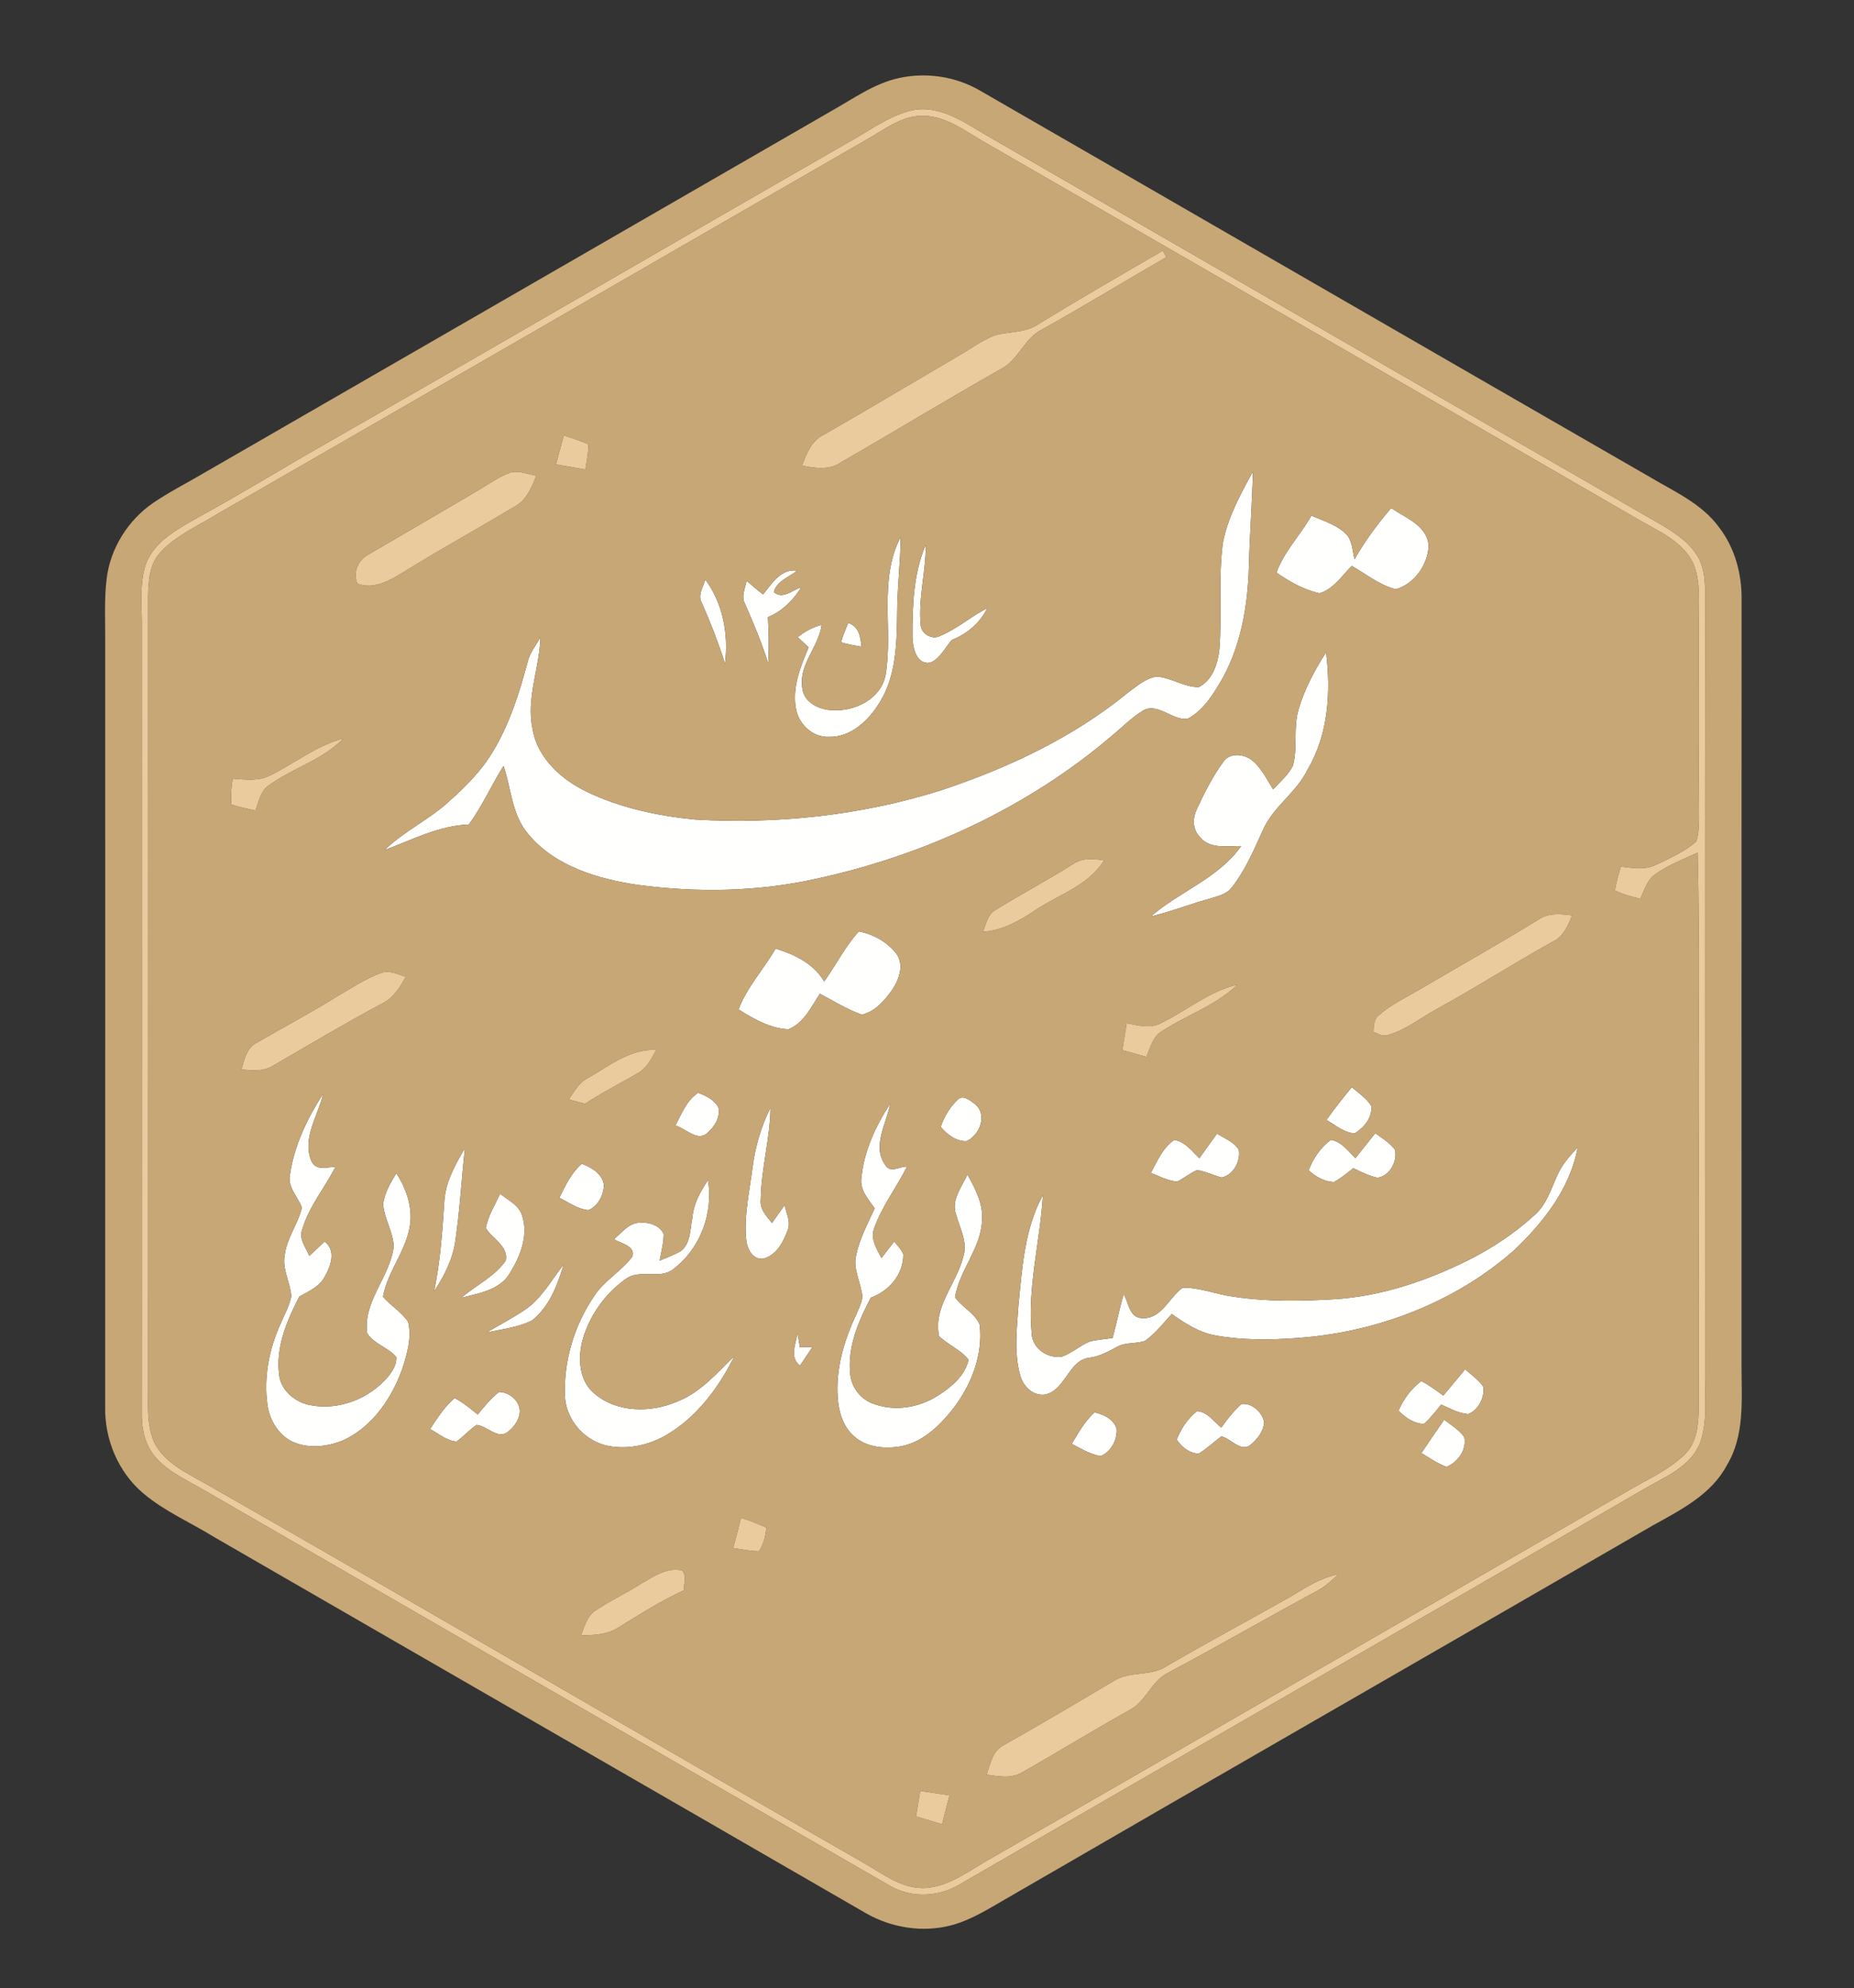 <?xml version="1.0" encoding="UTF-8" ?>
<!DOCTYPE svg PUBLIC "-//W3C//DTD SVG 1.1//EN" "http://www.w3.org/Graphics/SVG/1.1/DTD/svg11.dtd">
<svg width="510pt" height="547pt" viewBox="0 0 510 547" version="1.1" xmlns="http://www.w3.org/2000/svg">
<rect x="0" y="0" width="510" height="547" fill="#333333" stroke="none"/>
<g id="#fffffeff">
<path fill="#fffffe" opacity="1.00" d=" M 336.42 149.19 C 337.79 142.21 341.28 135.90 344.65 129.71 C 344.44 138.39 343.77 147.06 343.55 155.75 C 343.25 166.29 341.52 177.02 336.42 186.39 C 333.95 190.70 331.20 195.35 326.68 197.75 C 322.40 198.35 318.02 192.67 313.87 195.86 C 311.07 197.66 308.71 200.03 306.17 202.16 C 282.78 222.20 253.98 235.47 223.95 241.88 C 208.09 245.36 191.60 245.58 175.54 243.46 C 164.56 241.83 152.80 238.42 145.41 229.59 C 140.78 224.33 140.67 217.00 138.51 210.73 C 135.16 215.99 132.69 221.79 128.96 226.82 C 120.71 227.15 113.38 231.04 105.81 233.86 C 111.12 228.64 118.04 225.54 123.49 220.50 C 128.08 216.41 132.51 212.00 135.65 206.66 C 140.20 199.08 142.88 190.59 145.15 182.10 C 145.72 179.55 147.46 177.55 148.66 175.30 C 148.45 183.76 144.69 192.00 146.49 200.51 C 147.81 208.48 154.30 214.36 161.26 217.75 C 170.61 222.29 180.97 224.47 191.27 225.48 C 213.91 226.78 236.86 224.32 258.53 217.53 C 277.11 211.40 295.23 202.91 310.43 190.43 C 312.78 188.72 315.11 186.65 318.06 186.14 C 322.13 186.35 325.71 189.11 329.79 189.02 C 333.57 187.07 335.02 182.57 335.43 178.60 C 336.20 168.82 335.07 158.94 336.42 149.19 Z" />
<path fill="#fffffe" opacity="1.00" d=" M 372.61 153.88 C 375.45 148.84 378.93 144.18 382.67 139.78 C 386.61 142.45 392.61 144.58 392.98 150.09 C 392.86 155.29 389.03 160.66 383.99 162.11 C 379.48 161.00 375.81 157.94 371.84 155.69 C 369.13 158.40 366.79 162.11 362.97 163.22 C 358.65 162.26 354.73 160.02 351.12 157.53 C 353.21 151.71 357.73 147.23 360.72 141.88 C 364.18 143.33 368.03 144.46 370.65 147.30 C 372.02 149.19 372.07 151.68 372.61 153.88 Z" />
<path fill="#fffffe" opacity="1.00" d=" M 243.61 185.67 C 245.73 173.13 241.60 159.50 247.76 147.73 C 247.70 154.83 246.79 161.90 246.79 169.01 C 246.67 177.19 246.48 185.90 242.07 193.09 C 239.08 198.07 234.17 202.87 227.97 202.73 C 223.53 202.88 219.67 199.21 218.95 194.94 C 217.88 189.10 220.19 183.38 222.44 178.10 C 221.43 177.16 220.44 176.23 219.44 175.29 C 221.38 173.72 223.59 172.52 226.02 171.91 C 225.22 177.96 219.79 182.66 220.66 189.00 C 220.88 193.14 225.28 195.32 228.97 195.37 C 235.18 195.81 242.39 192.24 243.61 185.67 Z" />
<path fill="#fffffe" opacity="1.00" d=" M 250.99 175.09 C 250.98 166.60 251.28 157.81 254.64 149.87 C 254.72 157.22 252.58 164.46 253.26 171.80 C 253.28 174.34 256.46 176.20 258.66 174.92 C 263.31 173.01 267.07 169.56 271.56 167.35 C 269.51 171.44 266.02 174.41 261.79 176.07 C 259.97 178.21 258.59 181.18 255.94 182.29 C 251.95 182.95 251.06 178.04 250.99 175.09 Z" />
<path fill="#fffffe" opacity="1.00" d=" M 209.91 163.53 C 212.44 160.49 214.67 156.44 219.31 156.98 C 217.10 158.75 213.50 159.91 212.89 162.91 C 215.34 165.02 217.95 162.31 220.41 161.58 C 218.19 165.14 215.18 168.16 211.24 169.78 C 211.46 174.00 211.57 178.24 211.31 182.47 C 209.56 176.90 207.31 171.49 204.95 166.15 C 203.83 164.10 204.98 161.86 205.37 159.78 C 206.87 161.03 208.32 162.38 209.91 163.53 Z" />
<path fill="#fffffe" opacity="1.00" d=" M 194.03 159.44 C 198.89 166.05 200.43 174.50 199.44 182.54 C 197.63 176.90 195.50 171.36 193.10 165.95 C 191.82 163.79 193.40 161.53 194.03 159.44 Z" />
<path fill="#fffffe" opacity="1.00" d=" M 233.32 171.37 C 236.28 172.33 236.73 175.21 236.96 177.92 C 235.07 177.58 233.18 177.27 231.35 176.69 C 231.85 174.86 232.62 173.13 233.32 171.37 Z" />
<path fill="#fffffe" opacity="1.00" d=" M 357.21 195.17 C 358.85 189.56 361.65 184.37 364.77 179.46 C 366.14 190.38 365.42 202.02 359.70 211.70 C 356.67 218.05 350.18 221.91 347.39 228.40 C 344.94 233.78 342.62 239.31 338.95 244.01 C 337.43 246.15 334.67 246.59 332.35 247.36 C 327.05 248.81 321.94 250.87 316.59 252.11 C 324.55 245.21 335.19 241.61 341.44 232.75 C 337.54 232.73 332.60 233.69 329.90 230.07 C 327.91 227.95 328.10 224.79 329.34 222.35 C 331.41 217.93 333.63 213.51 336.53 209.57 C 338.21 207.08 341.92 207.39 344.13 208.95 C 346.90 211.05 348.40 214.28 350.20 217.16 C 352.14 215.10 354.39 213.21 355.66 210.63 C 357.04 205.59 355.70 200.20 357.21 195.17 Z" />
<path fill="#fffffe" opacity="1.00" d=" M 236.25 256.25 C 240.26 257.00 244.10 259.18 246.61 262.42 C 248.81 265.51 247.28 269.60 245.35 272.42 C 243.28 275.31 240.68 278.36 237.05 279.14 C 232.98 277.71 229.34 275.36 225.53 273.40 C 223.16 276.99 221.13 281.47 216.88 283.17 C 211.90 282.95 207.28 280.33 203.16 277.69 C 205.49 271.53 210.12 266.63 213.36 260.97 C 218.61 262.61 223.82 265.08 226.71 270.01 C 229.99 265.49 232.47 260.38 236.25 256.25 Z" />
<path fill="#fffffe" opacity="1.00" d=" M 364.88 308.11 C 367.09 305.02 369.42 302.03 371.85 299.11 C 373.73 300.67 375.81 302.11 377.18 304.19 C 377.63 307.35 375.23 310.22 372.69 311.79 C 369.72 311.67 367.35 309.52 364.88 308.11 Z" />
<path fill="#fffffe" opacity="1.00" d=" M 79.78 323.02 C 80.96 315.07 84.56 307.63 88.88 300.92 C 87.53 306.96 83.01 313.16 85.66 319.42 C 86.85 322.20 89.99 321.04 92.29 321.02 C 89.33 326.76 85.04 331.91 83.16 338.15 C 82.10 340.88 84.15 343.11 85.06 345.50 C 86.52 344.25 87.89 342.90 89.27 341.56 C 92.56 344.01 90.97 348.41 89.29 351.33 C 87.82 354.02 84.88 355.27 82.34 356.70 C 78.96 363.25 75.84 370.50 76.76 378.04 C 77.17 382.49 81.13 385.77 85.33 386.57 C 93.20 388.11 101.59 384.81 106.73 378.76 C 107.96 377.21 109.22 375.36 108.98 373.29 C 106.72 370.66 102.80 369.73 101.01 366.79 C 99.76 358.06 107.29 351.32 108.30 342.98 C 108.19 338.88 105.66 335.30 105.38 331.23 C 105.80 328.14 107.43 325.37 109.04 322.75 C 111.67 326.93 113.50 331.89 112.81 336.89 C 111.84 344.03 106.61 349.71 105.35 356.76 C 107.50 359.22 110.48 360.95 112.29 363.70 C 113.30 368.04 111.98 372.53 110.64 376.66 C 107.79 384.55 102.68 392.18 94.98 395.98 C 90.47 398.03 84.95 398.72 80.35 396.59 C 76.52 394.67 74.14 390.63 73.57 386.47 C 72.51 378.88 74.03 371.07 77.20 364.14 C 78.22 361.67 79.60 359.30 80.12 356.66 C 79.90 352.80 77.54 349.19 78.33 345.25 C 78.88 340.56 82.01 336.72 83.04 332.20 C 81.90 329.14 78.98 326.57 79.78 323.02 Z" />
<path fill="#fffffe" opacity="1.00" d=" M 185.82 309.64 C 187.48 306.42 188.87 302.74 192.01 300.66 C 194.15 301.38 196.33 302.52 197.56 304.50 C 198.28 307.19 196.65 309.93 194.64 311.63 C 191.98 314.26 188.60 310.45 185.82 309.64 Z" />
<path fill="#fffffe" opacity="1.00" d=" M 263.57 302.43 C 264.98 301.11 267.00 302.85 268.19 303.76 C 271.73 306.58 269.53 312.41 265.82 313.94 C 262.96 314.02 260.51 312.09 258.77 310.00 C 259.75 307.15 261.34 304.47 263.57 302.43 Z" />
<path fill="#fffffe" opacity="1.00" d=" M 236.95 324.02 C 237.67 316.65 240.89 309.73 244.91 303.59 C 243.90 309.01 239.76 315.41 243.55 320.53 C 244.97 322.87 247.40 320.86 249.51 320.94 C 246.69 326.57 242.75 331.65 240.59 337.59 C 239.23 340.64 241.12 343.47 242.47 346.11 C 243.65 344.59 244.83 343.06 246.00 341.53 C 246.84 342.69 247.97 343.70 248.47 345.09 C 248.57 350.58 244.54 355.19 239.54 357.01 C 236.17 363.42 233.10 370.54 233.87 377.95 C 234.19 381.51 236.55 384.77 239.90 386.06 C 245.78 388.42 252.71 387.35 257.98 383.96 C 261.66 381.63 265.43 378.53 266.44 374.08 C 264.27 371.32 260.81 370.03 258.33 367.60 C 256.58 359.61 263.14 353.14 264.97 345.78 C 266.30 341.78 264.01 337.93 263.01 334.15 C 261.54 330.20 264.58 326.55 266.11 323.13 C 268.33 327.05 270.56 331.33 270.13 336.00 C 269.70 343.60 263.93 349.49 262.70 356.87 C 264.61 359.68 268.19 361.22 269.49 364.42 C 270.49 372.85 267.07 381.34 261.91 387.90 C 258.31 392.38 253.78 396.73 247.95 397.87 C 243.50 398.68 238.38 398.26 234.89 395.10 C 231.90 392.47 230.72 388.42 230.44 384.57 C 229.86 376.56 232.20 368.65 235.62 361.49 C 236.31 359.59 237.64 357.63 237.04 355.54 C 236.44 352.15 234.66 348.81 235.51 345.31 C 236.46 340.75 238.71 336.63 240.62 332.43 C 238.84 329.94 236.47 327.34 236.95 324.02 Z" />
<path fill="#fffffe" opacity="1.00" d=" M 207.03 321.07 C 207.75 315.39 209.40 309.86 211.94 304.74 C 211.87 313.24 209.37 321.51 209.26 330.01 C 208.93 332.63 210.84 334.59 212.37 336.45 C 213.52 334.80 214.67 333.16 215.84 331.53 C 216.29 333.83 217.65 336.20 216.62 338.55 C 215.49 341.78 213.48 345.41 209.91 346.28 C 206.93 346.62 205.42 343.36 205.25 340.87 C 204.64 334.21 206.20 327.63 207.03 321.07 Z" />
<path fill="#fffffe" opacity="1.00" d=" M 334.79 311.88 C 336.85 313.23 339.48 314.12 340.78 316.34 C 341.31 319.46 339.27 323.32 336.03 323.94 C 333.76 323.33 331.62 322.26 329.30 321.91 C 327.34 322.73 325.71 324.15 323.81 325.08 C 321.25 324.85 318.93 323.60 316.57 322.70 C 318.32 319.43 319.85 315.77 323.03 313.60 C 326.02 314.09 327.85 316.70 329.92 318.64 C 331.53 316.37 333.16 314.13 334.79 311.88 Z" />
<path fill="#fffffe" opacity="1.00" d=" M 378.31 311.75 C 380.20 313.17 382.37 314.38 383.74 316.36 C 384.41 319.56 382.32 323.48 378.95 324.01 C 376.58 323.53 374.43 322.39 372.26 321.38 C 370.56 322.75 368.87 324.16 366.93 325.19 C 364.28 325.07 361.88 323.74 359.99 321.95 C 361.23 318.69 363.28 315.64 366.13 313.58 C 369.05 314.09 370.85 316.69 372.86 318.62 C 374.67 316.32 376.48 314.03 378.31 311.75 Z" />
<path fill="#fffffe" opacity="1.00" d=" M 122.27 329.96 C 122.72 324.80 125.35 320.24 127.89 315.87 C 126.96 324.33 126.51 332.86 125.27 341.29 C 124.59 346.37 122.23 350.99 119.43 355.22 C 121.15 346.89 121.71 338.42 122.27 329.96 Z" />
<path fill="#fffffe" opacity="1.00" d=" M 428.39 323.33 C 429.67 320.40 431.82 317.99 433.99 315.68 C 431.91 327.03 424.43 336.52 416.21 344.23 C 399.86 358.48 378.57 366.55 357.03 368.09 C 349.54 368.66 341.94 368.74 334.53 367.43 C 329.97 366.67 326.03 364.11 322.33 361.50 C 319.97 364.05 317.83 366.89 314.96 368.89 C 312.47 369.76 309.63 369.21 307.28 370.53 C 304.93 371.80 302.56 373.13 299.87 373.50 C 293.90 374.08 293.26 382.27 287.65 383.62 C 284.35 384.25 281.46 381.46 280.66 378.45 C 278.87 372.10 279.73 365.41 280.17 358.94 C 281.20 348.71 281.82 338.02 286.88 328.81 C 286.14 341.54 282.56 354.13 283.81 366.95 C 284.02 370.98 288.13 373.74 291.96 373.27 C 294.81 372.37 297.01 370.16 299.79 369.08 C 301.83 368.52 303.97 368.46 306.06 368.09 C 307.17 364.10 307.91 360.01 309.12 356.04 C 310.44 358.31 310.65 362.45 313.99 362.61 C 319.46 363.14 321.53 356.94 325.35 354.26 C 330.09 354.20 334.57 356.11 339.24 356.73 C 348.45 358.12 357.84 357.99 367.13 357.42 C 379.94 356.63 392.29 352.43 403.74 346.77 C 410.41 343.43 416.72 339.26 422.21 334.20 C 425.44 331.35 426.66 327.12 428.39 323.33 Z" />
<path fill="#fffffe" opacity="1.00" d=" M 153.86 329.51 C 155.54 326.19 157.14 322.64 160.04 320.18 C 162.69 321.16 165.78 322.96 166.13 326.06 C 166.00 328.82 164.52 331.86 161.83 332.92 C 158.89 332.64 156.42 330.80 153.86 329.51 Z" />
<path fill="#fffffe" opacity="1.00" d=" M 190.44 335.10 C 190.76 331.24 192.63 327.81 194.77 324.68 C 196.25 333.88 192.62 343.52 185.18 349.19 C 181.36 352.13 175.84 348.95 172.01 351.96 C 166.46 355.91 162.26 361.81 160.34 368.34 C 158.90 373.43 159.17 379.82 163.55 383.42 C 169.86 388.78 179.19 388.68 186.48 385.51 C 192.81 382.99 197.27 377.68 202.02 373.06 C 197.73 381.81 191.56 390.04 183.00 394.97 C 177.98 397.78 171.89 399.01 166.26 397.54 C 160.19 395.86 155.49 390.09 155.40 383.73 C 155.08 374.11 158.09 364.41 163.50 356.48 C 166.29 352.24 170.91 349.73 173.94 345.72 C 174.91 342.72 170.68 342.11 168.89 340.89 C 171.09 339.12 173.01 336.37 176.11 336.37 C 178.57 336.21 181.44 337.08 182.56 339.49 C 182.56 341.97 181.91 344.39 181.44 346.82 C 183.38 345.97 185.40 345.28 187.24 344.21 C 190.06 342.11 189.78 338.19 190.44 335.10 Z" />
<path fill="#fffffe" opacity="1.00" d=" M 137.57 328.43 C 139.76 330.17 142.70 331.49 143.60 334.37 C 145.47 339.83 143.11 345.66 140.23 350.31 C 137.47 354.94 131.70 355.81 126.92 357.03 C 130.93 353.56 136.08 351.24 139.13 346.78 C 139.90 342.80 135.35 340.82 133.63 337.83 C 134.27 334.47 136.15 331.50 137.57 328.43 Z" />
<path fill="#fffffe" opacity="1.00" d=" M 144.39 360.35 C 149.02 357.21 151.67 352.15 155.07 347.87 C 153.35 353.51 151.13 359.51 146.35 363.26 C 142.47 365.22 138.05 365.65 133.86 366.60 C 137.37 364.52 141.00 362.62 144.39 360.35 Z" />
<path fill="#fffffe" opacity="1.00" d=" M 220.04 375.72 C 217.13 373.42 218.92 369.78 219.37 366.77 C 219.60 368.06 219.82 369.36 220.04 370.67 C 221.20 370.61 222.35 370.57 223.51 370.55 C 222.35 372.27 221.22 374.01 220.04 375.72 Z" />
<path fill="#fffffe" opacity="1.00" d=" M 397.03 383.94 C 399.03 381.53 401.03 379.12 403.04 376.72 C 404.73 378.18 406.55 379.54 407.94 381.32 C 408.57 384.32 406.74 387.92 403.87 389.03 C 401.21 388.81 398.83 387.47 396.44 386.42 C 394.92 388.25 393.50 390.19 391.68 391.73 C 388.94 391.65 386.54 390.01 384.72 388.08 C 386.06 384.89 388.21 382.03 390.97 379.95 C 393.13 381.05 395.06 382.53 397.03 383.94 Z" />
<path fill="#fffffe" opacity="1.00" d=" M 131.41 389.15 C 133.23 386.97 135.00 384.70 137.26 382.95 C 140.06 382.99 142.79 385.19 142.99 388.06 C 143.01 390.37 141.55 392.46 139.79 393.85 C 136.99 396.21 134.06 392.27 131.10 392.01 C 129.12 393.37 127.51 395.19 125.57 396.61 C 122.83 396.33 120.64 394.42 118.30 393.15 C 120.32 390.14 122.27 386.98 125.07 384.62 C 127.37 385.84 129.39 387.51 131.41 389.15 Z" />
<path fill="#fffffe" opacity="1.00" d=" M 341.49 386.27 C 344.35 385.89 347.14 388.44 347.72 391.14 C 347.70 393.61 346.02 395.75 344.23 397.29 C 341.51 399.90 338.71 395.76 335.95 395.16 C 333.90 396.74 331.98 398.51 329.78 399.90 C 327.22 399.86 325.02 398.11 323.69 396.03 C 324.89 393.04 326.72 390.21 329.29 388.23 C 332.16 388.42 333.90 391.07 335.94 392.76 C 337.59 390.44 339.36 388.17 341.49 386.27 Z" />
<path fill="#fffffe" opacity="1.00" d=" M 294.81 397.21 C 296.66 394.16 298.42 390.97 301.09 388.55 C 303.58 389.16 306.43 390.43 307.17 393.15 C 307.34 396.17 305.64 399.41 302.77 400.59 C 299.88 400.13 297.37 398.52 294.81 397.21 Z" />
<path fill="#fffffe" opacity="1.00" d=" M 397.26 390.59 C 399.19 392.05 401.36 393.33 402.79 395.35 C 403.51 398.81 401.06 402.27 397.91 403.54 C 395.42 402.64 393.24 401.11 391.00 399.75 C 393.06 396.68 395.13 393.62 397.26 390.59 Z" />
</g>
<g id="#c7a776ff">
<path fill="#c7a776" opacity="1.00" d=" M 247.37 21.45 C 254.77 19.85 262.72 21.01 269.31 24.77 C 330.83 60.21 392.27 95.79 453.80 131.21 C 460.54 135.23 468.14 138.54 472.88 145.07 C 477.23 150.72 479.17 157.90 479.08 164.97 C 479.04 235.32 479.06 305.66 479.06 376.00 C 479.07 385.11 479.98 394.93 475.04 403.08 C 470.77 411.17 462.33 415.40 454.67 419.66 C 395.75 453.75 336.70 487.63 277.80 521.77 C 272.57 524.73 267.47 528.16 261.60 529.69 C 253.84 531.72 245.40 530.39 238.44 526.49 C 178.67 491.92 118.82 457.49 59.04 422.94 C 52.47 418.87 45.23 415.79 39.31 410.75 C 32.49 404.93 28.76 395.96 28.93 387.04 C 28.96 317.02 28.93 247.01 28.94 177.00 C 28.98 171.06 28.63 165.10 29.34 159.19 C 30.36 150.80 35.26 143.05 42.21 138.30 C 46.86 135.16 51.88 132.64 56.70 129.78 C 114.03 96.75 171.31 63.63 228.62 30.58 C 234.68 27.20 240.46 22.93 247.37 21.45 M 250.39 30.46 C 244.10 32.11 238.88 36.19 233.24 39.24 C 183.68 67.68 134.35 96.48 84.75 124.84 C 74.65 130.75 64.63 136.79 54.36 142.41 C 48.88 145.57 42.56 148.82 40.14 155.09 C 38.21 160.85 39.12 167.04 39.02 173.00 C 39.04 245.35 39.04 317.71 39.01 390.05 C 39.13 394.01 40.23 398.08 42.94 401.08 C 46.50 405.07 51.50 407.24 56.03 409.90 C 119.03 446.24 182.00 482.64 245.03 518.93 C 250.98 522.28 258.50 521.84 264.25 518.27 C 326.93 481.90 389.87 445.97 452.48 409.50 C 458.18 406.23 465.21 403.41 467.72 396.79 C 469.87 390.42 468.87 383.58 469.00 377.00 C 469.00 305.32 468.95 233.63 469.03 161.96 C 468.92 158.90 468.60 155.70 466.96 153.04 C 464.74 149.29 461.02 146.80 457.37 144.59 C 395.20 108.82 333.12 72.88 271.00 37.02 C 264.81 33.36 257.98 28.58 250.39 30.46 Z" />
<path fill="#c7a776" opacity="1.00" d=" M 238.45 38.37 C 243.32 35.62 248.09 31.75 253.98 31.85 C 260.59 31.96 265.91 36.39 271.43 39.46 C 331.46 74.10 391.53 108.67 451.51 143.39 C 456.87 146.42 463.14 149.24 465.86 155.16 C 467.91 160.17 467.24 165.72 467.31 171.00 C 467.27 189.01 467.19 207.01 467.38 225.02 C 467.31 227.19 467.33 229.44 466.59 231.51 C 463.43 234.30 459.50 236.03 455.73 237.83 C 452.65 239.43 449.13 238.82 445.86 238.41 C 445.25 240.57 444.58 242.72 444.24 244.95 C 446.41 246.11 448.83 246.65 451.21 247.25 C 452.35 244.88 453.09 242.05 455.37 240.47 C 458.94 237.95 463.05 236.39 466.99 234.56 C 467.65 260.70 467.10 286.85 467.28 313.00 C 467.28 337.67 467.26 362.34 467.30 387.01 C 467.24 391.64 466.91 396.88 463.31 400.27 C 458.70 404.66 452.75 407.21 447.34 410.42 C 389.20 443.90 331.21 477.64 273.01 511.02 C 267.23 514.18 261.79 518.71 255.01 519.39 C 248.39 519.96 242.96 515.55 237.53 512.47 C 177.14 477.92 117.12 442.73 56.68 408.25 C 51.36 405.21 45.09 402.47 42.33 396.61 C 40.13 391.37 40.84 385.53 40.73 380.00 C 40.76 307.99 40.75 235.98 40.74 163.97 C 40.81 159.84 41.10 155.27 44.03 152.05 C 48.28 147.35 54.25 144.82 59.54 141.54 C 119.22 107.22 178.79 72.73 238.45 38.37 M 285.33 89.38 C 281.74 91.67 277.27 91.13 273.34 92.36 C 269.73 93.88 266.58 96.25 263.20 98.17 C 250.99 105.31 238.86 112.57 226.60 119.60 C 223.23 121.23 221.84 124.81 220.63 128.09 C 224.17 128.81 228.09 129.42 231.28 127.24 C 246.03 118.72 260.60 109.87 275.43 101.46 C 280.21 98.98 281.78 93.00 286.66 90.64 C 298.17 84.20 309.42 77.34 320.84 70.75 C 320.60 70.31 320.10 69.42 319.85 68.98 C 308.30 75.70 296.70 82.36 285.33 89.38 M 155.10 119.82 C 154.37 122.46 153.65 125.11 152.93 127.76 C 155.63 128.24 158.34 128.71 161.04 129.18 C 161.39 126.89 161.84 124.60 161.86 122.28 C 159.69 121.25 157.38 120.57 155.10 119.82 M 140.60 129.93 C 137.19 131.11 134.27 133.32 131.17 135.12 C 121.28 140.96 111.34 146.72 101.43 152.51 C 98.49 154.01 97.00 157.48 98.34 160.59 C 103.23 162.39 107.84 159.30 111.85 156.87 C 121.59 150.84 131.62 145.31 141.45 139.44 C 144.75 137.70 146.25 134.18 147.51 130.88 C 145.24 130.45 142.92 129.50 140.60 129.93 M 336.42 149.19 C 335.07 158.94 336.20 168.82 335.43 178.60 C 335.02 182.57 333.57 187.07 329.79 189.02 C 325.71 189.11 322.13 186.35 318.06 186.14 C 315.11 186.65 312.78 188.72 310.43 190.43 C 295.23 202.91 277.11 211.40 258.53 217.53 C 236.86 224.32 213.91 226.78 191.27 225.48 C 180.97 224.47 170.61 222.29 161.26 217.75 C 154.30 214.36 147.81 208.48 146.49 200.51 C 144.69 192.00 148.45 183.76 148.66 175.30 C 147.46 177.55 145.72 179.55 145.15 182.10 C 142.88 190.59 140.20 199.08 135.65 206.66 C 132.51 212.00 128.08 216.41 123.49 220.50 C 118.04 225.54 111.12 228.64 105.81 233.86 C 113.38 231.04 120.71 227.15 128.96 226.82 C 132.69 221.79 135.16 215.99 138.51 210.73 C 140.67 217.00 140.78 224.33 145.41 229.59 C 152.80 238.42 164.56 241.83 175.54 243.46 C 191.60 245.58 208.09 245.36 223.95 241.88 C 253.98 235.47 282.78 222.20 306.17 202.16 C 308.71 200.03 311.07 197.66 313.87 195.86 C 318.02 192.67 322.40 198.35 326.68 197.75 C 331.20 195.35 333.95 190.70 336.42 186.39 C 341.52 177.02 343.25 166.29 343.55 155.75 C 343.77 147.06 344.44 138.39 344.65 129.71 C 341.28 135.90 337.79 142.21 336.42 149.19 M 372.61 153.88 C 372.07 151.68 372.02 149.19 370.65 147.30 C 368.03 144.46 364.18 143.33 360.72 141.88 C 357.73 147.23 353.21 151.71 351.12 157.53 C 354.73 160.02 358.65 162.26 362.97 163.22 C 366.79 162.11 369.13 158.40 371.84 155.69 C 375.81 157.94 379.48 161.00 383.99 162.11 C 389.03 160.66 392.86 155.29 392.98 150.09 C 392.61 144.58 386.61 142.45 382.67 139.78 C 378.93 144.18 375.45 148.84 372.61 153.88 M 243.61 185.67 C 242.39 192.24 235.18 195.81 228.97 195.37 C 225.28 195.32 220.88 193.14 220.66 189.00 C 219.79 182.66 225.22 177.96 226.02 171.91 C 223.59 172.52 221.38 173.72 219.44 175.29 C 220.44 176.23 221.43 177.16 222.44 178.10 C 220.19 183.38 217.88 189.10 218.95 194.94 C 219.67 199.21 223.53 202.88 227.97 202.73 C 234.17 202.87 239.08 198.07 242.07 193.09 C 246.48 185.90 246.67 177.19 246.79 169.01 C 246.79 161.90 247.70 154.83 247.76 147.73 C 241.60 159.50 245.73 173.13 243.61 185.67 M 250.99 175.09 C 251.06 178.04 251.95 182.95 255.94 182.29 C 258.59 181.18 259.97 178.21 261.79 176.07 C 266.02 174.41 269.51 171.44 271.56 167.35 C 267.07 169.56 263.31 173.01 258.66 174.92 C 256.46 176.20 253.28 174.34 253.26 171.80 C 252.58 164.46 254.72 157.22 254.64 149.87 C 251.28 157.81 250.98 166.60 250.99 175.09 M 209.91 163.53 C 208.32 162.38 206.87 161.03 205.37 159.78 C 204.98 161.86 203.83 164.10 204.95 166.15 C 207.31 171.49 209.56 176.90 211.31 182.47 C 211.57 178.24 211.46 174.00 211.24 169.78 C 215.18 168.16 218.19 165.14 220.41 161.58 C 217.95 162.31 215.34 165.02 212.89 162.91 C 213.50 159.91 217.10 158.75 219.31 156.98 C 214.67 156.44 212.44 160.49 209.91 163.53 M 194.03 159.44 C 193.40 161.53 191.82 163.79 193.10 165.95 C 195.50 171.36 197.63 176.90 199.44 182.54 C 200.43 174.50 198.89 166.05 194.03 159.44 M 233.32 171.37 C 232.62 173.13 231.85 174.86 231.35 176.69 C 233.18 177.27 235.07 177.58 236.96 177.92 C 236.73 175.21 236.28 172.33 233.32 171.37 M 357.21 195.17 C 355.70 200.20 357.04 205.59 355.66 210.63 C 354.39 213.21 352.14 215.10 350.20 217.16 C 348.40 214.28 346.90 211.05 344.13 208.95 C 341.92 207.39 338.21 207.08 336.53 209.57 C 333.63 213.51 331.41 217.93 329.34 222.35 C 328.10 224.79 327.91 227.95 329.90 230.07 C 332.60 233.69 337.54 232.73 341.44 232.75 C 335.19 241.61 324.55 245.21 316.59 252.11 C 321.94 250.87 327.05 248.81 332.35 247.36 C 334.67 246.59 337.43 246.15 338.95 244.01 C 342.62 239.31 344.94 233.78 347.39 228.40 C 350.18 221.91 356.67 218.05 359.70 211.70 C 365.42 202.02 366.14 190.38 364.77 179.46 C 361.65 184.37 358.85 189.56 357.21 195.17 M 74.30 213.34 C 71.12 215.02 67.43 214.45 64.00 214.23 C 63.64 216.56 63.43 218.93 63.61 221.30 C 65.76 222.06 68.01 222.48 70.23 223.00 C 71.21 220.57 71.63 217.57 73.99 216.03 C 80.55 211.28 88.74 209.06 94.47 203.15 C 87.07 205.11 81.05 209.99 74.30 213.34 M 294.91 237.89 C 288.08 242.16 280.96 245.94 274.12 250.18 C 271.74 251.37 271.28 254.11 270.39 256.35 C 275.67 255.97 280.31 253.44 284.58 250.53 C 291.09 246.13 299.35 243.73 303.70 236.72 C 300.71 236.15 297.50 236.00 294.91 237.89 M 423.12 253.04 C 412.54 259.57 401.67 265.64 390.96 271.95 C 387.03 274.31 382.76 276.22 379.32 279.30 C 377.89 280.36 377.90 282.26 377.81 283.86 C 379.05 284.41 380.37 285.25 381.79 284.75 C 386.80 283.32 390.91 279.92 395.44 277.48 C 406.13 271.60 416.41 265.02 427.06 259.09 C 430.01 257.72 431.33 254.69 432.45 251.85 C 429.30 251.41 425.87 251.10 423.12 253.04 M 236.25 256.25 C 232.47 260.38 229.99 265.49 226.71 270.01 C 223.82 265.08 218.61 262.61 213.36 260.97 C 210.12 266.63 205.49 271.53 203.16 277.69 C 207.28 280.33 211.90 282.95 216.88 283.17 C 221.13 281.47 223.16 276.99 225.53 273.40 C 229.34 275.36 232.98 277.71 237.05 279.14 C 240.68 278.36 243.28 275.31 245.35 272.42 C 247.28 269.60 248.81 265.51 246.61 262.42 C 244.10 259.18 240.26 257.00 236.25 256.25 M 104.76 267.69 C 100.54 269.21 96.80 271.77 92.94 274.00 C 85.69 278.52 78.13 282.50 70.77 286.80 C 67.87 288.18 67.21 291.44 66.42 294.23 C 69.34 294.47 72.50 294.86 75.10 293.18 C 85.06 287.42 94.93 281.51 105.08 276.10 C 108.20 274.61 110.02 271.60 111.63 268.70 C 109.42 268.08 107.06 266.80 104.76 267.69 M 319.34 281.48 C 316.39 283.11 313.01 282.05 309.93 281.51 C 309.54 283.97 309.14 286.43 308.74 288.90 C 310.94 289.52 313.14 290.14 315.34 290.76 C 316.44 288.24 317.11 285.16 319.66 283.65 C 326.48 279.23 334.47 276.62 340.41 270.88 C 332.59 272.71 326.42 278.05 319.34 281.48 M 161.63 296.63 C 159.21 297.86 157.97 300.33 156.48 302.46 C 157.95 302.86 159.43 303.28 160.91 303.68 C 165.55 300.59 170.56 298.13 175.35 295.28 C 177.89 293.93 179.21 291.28 180.49 288.85 C 173.26 288.50 167.56 293.30 161.63 296.63 M 364.88 308.11 C 367.35 309.52 369.72 311.67 372.69 311.79 C 375.23 310.22 377.63 307.35 377.18 304.19 C 375.81 302.11 373.73 300.67 371.85 299.11 C 369.42 302.03 367.09 305.02 364.88 308.11 M 79.78 323.02 C 78.98 326.57 81.90 329.14 83.04 332.20 C 82.01 336.72 78.88 340.56 78.33 345.25 C 77.54 349.19 79.90 352.80 80.12 356.66 C 79.60 359.30 78.22 361.67 77.20 364.14 C 74.03 371.07 72.51 378.88 73.57 386.47 C 74.14 390.63 76.52 394.67 80.35 396.59 C 84.95 398.72 90.47 398.03 94.98 395.98 C 102.68 392.18 107.79 384.55 110.64 376.66 C 111.98 372.53 113.30 368.04 112.29 363.70 C 110.48 360.95 107.50 359.22 105.35 356.76 C 106.61 349.71 111.84 344.03 112.81 336.89 C 113.50 331.89 111.67 326.93 109.04 322.75 C 107.43 325.37 105.80 328.14 105.38 331.23 C 105.66 335.30 108.19 338.88 108.30 342.98 C 107.29 351.32 99.76 358.06 101.01 366.79 C 102.80 369.73 106.72 370.66 108.98 373.29 C 109.22 375.36 107.96 377.21 106.73 378.76 C 101.59 384.81 93.20 388.11 85.33 386.57 C 81.13 385.77 77.17 382.49 76.76 378.04 C 75.84 370.50 78.96 363.25 82.34 356.70 C 84.88 355.27 87.82 354.02 89.29 351.33 C 90.97 348.41 92.56 344.01 89.27 341.56 C 87.89 342.90 86.52 344.25 85.06 345.50 C 84.15 343.11 82.10 340.88 83.16 338.15 C 85.04 331.91 89.33 326.76 92.29 321.02 C 89.99 321.04 86.85 322.20 85.66 319.42 C 83.01 313.16 87.53 306.96 88.88 300.92 C 84.56 307.63 80.96 315.07 79.78 323.02 M 185.82 309.64 C 188.60 310.45 191.98 314.26 194.64 311.63 C 196.65 309.93 198.28 307.19 197.56 304.50 C 196.33 302.52 194.15 301.38 192.01 300.66 C 188.87 302.74 187.48 306.42 185.82 309.64 M 263.57 302.43 C 261.34 304.47 259.75 307.15 258.77 310.00 C 260.51 312.09 262.96 314.02 265.82 313.94 C 269.53 312.41 271.73 306.58 268.19 303.76 C 267.00 302.85 264.98 301.11 263.57 302.43 M 236.95 324.02 C 236.47 327.34 238.84 329.94 240.62 332.43 C 238.71 336.63 236.46 340.75 235.51 345.31 C 234.66 348.81 236.44 352.15 237.04 355.54 C 237.64 357.63 236.31 359.59 235.62 361.49 C 232.20 368.65 229.86 376.56 230.44 384.57 C 230.72 388.42 231.90 392.47 234.89 395.10 C 238.38 398.26 243.50 398.68 247.95 397.87 C 253.78 396.73 258.31 392.38 261.91 387.90 C 267.07 381.34 270.49 372.85 269.49 364.42 C 268.19 361.22 264.61 359.68 262.70 356.87 C 263.93 349.49 269.70 343.60 270.13 336.00 C 270.56 331.33 268.33 327.05 266.11 323.13 C 264.58 326.55 261.54 330.20 263.01 334.15 C 264.01 337.93 266.30 341.78 264.97 345.78 C 263.14 353.14 256.58 359.61 258.33 367.60 C 260.81 370.03 264.27 371.32 266.44 374.08 C 265.43 378.53 261.66 381.63 257.98 383.96 C 252.71 387.35 245.78 388.42 239.90 386.06 C 236.55 384.77 234.19 381.51 233.87 377.95 C 233.10 370.54 236.17 363.42 239.54 357.01 C 244.54 355.19 248.57 350.58 248.47 345.09 C 247.97 343.70 246.84 342.69 246.00 341.53 C 244.83 343.06 243.65 344.59 242.47 346.11 C 241.12 343.47 239.23 340.64 240.59 337.59 C 242.75 331.65 246.69 326.57 249.51 320.94 C 247.40 320.86 244.97 322.87 243.55 320.53 C 239.76 315.41 243.90 309.01 244.91 303.59 C 240.89 309.73 237.67 316.65 236.95 324.02 M 207.03 321.07 C 206.20 327.63 204.64 334.21 205.25 340.87 C 205.42 343.36 206.93 346.62 209.91 346.28 C 213.48 345.41 215.49 341.78 216.62 338.55 C 217.65 336.20 216.29 333.83 215.84 331.53 C 214.67 333.16 213.52 334.80 212.37 336.45 C 210.84 334.59 208.93 332.63 209.26 330.01 C 209.37 321.51 211.87 313.24 211.94 304.74 C 209.40 309.86 207.75 315.39 207.03 321.07 M 334.79 311.88 C 333.16 314.13 331.53 316.37 329.92 318.64 C 327.85 316.70 326.02 314.09 323.03 313.60 C 319.85 315.77 318.32 319.43 316.57 322.70 C 318.93 323.60 321.25 324.85 323.81 325.08 C 325.71 324.15 327.34 322.73 329.30 321.91 C 331.62 322.26 333.76 323.33 336.03 323.94 C 339.27 323.32 341.31 319.46 340.78 316.34 C 339.48 314.12 336.85 313.23 334.79 311.88 M 378.31 311.75 C 376.48 314.03 374.67 316.32 372.86 318.62 C 370.85 316.69 369.05 314.09 366.13 313.58 C 363.28 315.64 361.23 318.69 359.99 321.95 C 361.88 323.74 364.28 325.07 366.93 325.19 C 368.87 324.16 370.56 322.75 372.26 321.38 C 374.43 322.39 376.58 323.53 378.95 324.01 C 382.32 323.48 384.41 319.56 383.74 316.36 C 382.37 314.38 380.20 313.17 378.31 311.75 M 122.27 329.96 C 121.71 338.42 121.15 346.89 119.43 355.22 C 122.23 350.99 124.59 346.37 125.27 341.29 C 126.51 332.86 126.96 324.33 127.89 315.87 C 125.35 320.24 122.72 324.80 122.27 329.96 M 428.39 323.33 C 426.66 327.12 425.44 331.35 422.21 334.20 C 416.72 339.26 410.41 343.43 403.74 346.77 C 392.29 352.43 379.94 356.63 367.13 357.42 C 357.84 357.99 348.45 358.12 339.24 356.73 C 334.57 356.11 330.09 354.20 325.35 354.26 C 321.53 356.94 319.46 363.14 313.99 362.61 C 310.65 362.45 310.44 358.31 309.12 356.04 C 307.91 360.01 307.17 364.10 306.06 368.09 C 303.97 368.46 301.83 368.52 299.79 369.08 C 297.01 370.16 294.81 372.37 291.96 373.27 C 288.13 373.74 284.02 370.98 283.81 366.95 C 282.56 354.13 286.14 341.54 286.88 328.81 C 281.82 338.02 281.20 348.71 280.17 358.94 C 279.73 365.41 278.87 372.10 280.66 378.45 C 281.46 381.46 284.35 384.25 287.65 383.62 C 293.26 382.27 293.90 374.08 299.87 373.50 C 302.56 373.13 304.93 371.80 307.28 370.53 C 309.63 369.21 312.47 369.76 314.96 368.89 C 317.83 366.89 319.97 364.05 322.33 361.50 C 326.03 364.11 329.97 366.67 334.53 367.43 C 341.94 368.74 349.54 368.66 357.03 368.09 C 378.57 366.55 399.86 358.48 416.21 344.23 C 424.43 336.52 431.91 327.03 433.99 315.68 C 431.82 317.99 429.67 320.40 428.39 323.33 M 153.86 329.51 C 156.42 330.80 158.89 332.64 161.83 332.92 C 164.52 331.86 166.00 328.82 166.13 326.06 C 165.78 322.96 162.69 321.16 160.04 320.18 C 157.14 322.64 155.54 326.19 153.86 329.51 M 190.44 335.10 C 189.78 338.19 190.06 342.11 187.24 344.21 C 185.40 345.28 183.38 345.97 181.44 346.82 C 181.91 344.39 182.56 341.97 182.56 339.49 C 181.44 337.08 178.57 336.21 176.11 336.37 C 173.01 336.37 171.09 339.12 168.89 340.89 C 170.68 342.11 174.91 342.72 173.94 345.72 C 170.91 349.73 166.29 352.24 163.50 356.48 C 158.09 364.41 155.08 374.11 155.40 383.73 C 155.49 390.09 160.19 395.86 166.26 397.54 C 171.89 399.01 177.98 397.78 183.00 394.97 C 191.56 390.04 197.73 381.81 202.02 373.06 C 197.27 377.68 192.81 382.99 186.48 385.51 C 179.19 388.68 169.86 388.78 163.55 383.42 C 159.17 379.82 158.90 373.43 160.34 368.34 C 162.26 361.81 166.46 355.91 172.01 351.96 C 175.84 348.95 181.36 352.13 185.18 349.19 C 192.62 343.52 196.25 333.88 194.77 324.68 C 192.63 327.81 190.76 331.24 190.44 335.10 M 137.57 328.43 C 136.15 331.50 134.27 334.47 133.63 337.83 C 135.35 340.82 139.90 342.80 139.13 346.78 C 136.08 351.24 130.93 353.56 126.92 357.03 C 131.70 355.81 137.47 354.94 140.23 350.31 C 143.11 345.66 145.47 339.83 143.60 334.37 C 142.70 331.49 139.76 330.17 137.57 328.43 M 144.39 360.35 C 141.00 362.62 137.37 364.52 133.86 366.60 C 138.05 365.65 142.47 365.22 146.35 363.26 C 151.13 359.51 153.35 353.51 155.07 347.87 C 151.67 352.15 149.02 357.21 144.39 360.35 M 220.04 375.72 C 221.22 374.01 222.35 372.27 223.51 370.55 C 222.35 370.57 221.20 370.61 220.04 370.67 C 219.82 369.36 219.60 368.06 219.37 366.77 C 218.92 369.78 217.13 373.42 220.04 375.72 M 397.03 383.94 C 395.06 382.53 393.13 381.05 390.97 379.95 C 388.21 382.03 386.06 384.89 384.72 388.08 C 386.54 390.01 388.94 391.65 391.68 391.73 C 393.50 390.19 394.92 388.25 396.44 386.42 C 398.83 387.47 401.21 388.81 403.87 389.03 C 406.74 387.92 408.57 384.32 407.94 381.32 C 406.55 379.54 404.73 378.18 403.04 376.72 C 401.03 379.12 399.03 381.53 397.03 383.94 M 131.41 389.15 C 129.39 387.51 127.37 385.84 125.07 384.62 C 122.27 386.98 120.32 390.14 118.30 393.15 C 120.64 394.42 122.83 396.33 125.57 396.61 C 127.51 395.19 129.12 393.37 131.10 392.01 C 134.06 392.27 136.99 396.21 139.79 393.85 C 141.55 392.46 143.01 390.37 142.99 388.06 C 142.79 385.19 140.06 382.99 137.26 382.95 C 135.00 384.70 133.23 386.97 131.41 389.15 M 341.49 386.27 C 339.36 388.17 337.59 390.44 335.94 392.76 C 333.90 391.07 332.16 388.42 329.29 388.23 C 326.72 390.21 324.89 393.04 323.69 396.03 C 325.02 398.11 327.22 399.86 329.78 399.90 C 331.98 398.51 333.90 396.74 335.95 395.16 C 338.71 395.76 341.51 399.90 344.23 397.29 C 346.02 395.75 347.70 393.61 347.72 391.14 C 347.14 388.44 344.35 385.89 341.49 386.27 M 294.81 397.21 C 297.37 398.52 299.88 400.13 302.77 400.59 C 305.64 399.41 307.34 396.17 307.17 393.15 C 306.43 390.43 303.58 389.16 301.09 388.55 C 298.42 390.97 296.66 394.16 294.81 397.21 M 397.26 390.59 C 395.13 393.62 393.06 396.68 391.00 399.75 C 393.24 401.11 395.42 402.64 397.91 403.54 C 401.06 402.27 403.51 398.81 402.79 395.35 C 401.36 393.33 399.19 392.05 397.26 390.59 M 203.82 417.63 C 203.16 420.39 202.44 423.15 201.67 425.89 C 204.03 426.25 206.39 426.73 208.79 426.75 C 210.05 424.81 210.64 422.51 210.80 420.23 C 208.48 419.32 206.25 418.22 203.82 417.63 M 176.61 435.54 C 172.50 438.21 168.02 440.25 163.96 442.98 C 161.53 444.48 160.80 447.39 159.85 449.88 C 163.52 449.92 167.37 449.67 170.49 447.51 C 176.23 443.95 181.96 440.35 188.10 437.51 C 188.09 435.70 188.98 433.59 187.65 432.06 C 183.61 431.11 179.93 433.61 176.61 435.54 M 355.18 439.16 C 343.65 445.69 331.95 451.91 320.52 458.62 C 316.23 461.17 310.74 459.73 306.49 462.38 C 296.40 468.39 286.29 474.36 276.06 480.14 C 273.02 481.69 272.42 485.28 271.41 488.21 C 274.74 488.75 278.38 489.39 281.42 487.45 C 291.17 481.93 300.72 476.03 310.52 470.57 C 315.17 468.29 316.64 462.55 321.24 460.24 C 335.10 452.88 348.67 445.00 362.49 437.57 C 364.66 436.43 366.40 434.68 368.21 433.07 C 363.41 434.00 359.29 436.67 355.18 439.16 M 253.14 492.71 C 252.75 495.04 252.37 497.37 251.98 499.71 C 254.37 500.43 256.75 501.15 259.14 501.87 C 259.83 499.22 260.51 496.58 261.20 493.93 C 258.51 493.53 255.82 493.12 253.14 492.71 Z" />
</g>
<g id="#eacb9dff">
<path fill="#eacb9d" opacity="1.00" d=" M 250.39 30.46 C 257.98 28.58 264.81 33.36 271.00 37.02 C 333.12 72.88 395.20 108.82 457.37 144.59 C 461.02 146.80 464.74 149.29 466.96 153.04 C 468.60 155.70 468.92 158.90 469.03 161.96 C 468.95 233.63 469.00 305.32 469.00 377.00 C 468.87 383.58 469.87 390.42 467.72 396.79 C 465.21 403.41 458.18 406.23 452.48 409.50 C 389.87 445.97 326.93 481.90 264.25 518.27 C 258.50 521.84 250.98 522.28 245.03 518.93 C 182.00 482.64 119.03 446.24 56.03 409.90 C 51.50 407.24 46.50 405.07 42.94 401.08 C 40.23 398.08 39.13 394.01 39.01 390.05 C 39.04 317.71 39.04 245.35 39.02 173.00 C 39.12 167.04 38.21 160.85 40.14 155.09 C 42.56 148.82 48.88 145.57 54.36 142.41 C 64.63 136.79 74.65 130.75 84.75 124.84 C 134.35 96.48 183.68 67.68 233.24 39.24 C 238.88 36.19 244.10 32.11 250.39 30.46 M 238.45 38.37 C 178.79 72.73 119.22 107.22 59.54 141.54 C 54.25 144.82 48.28 147.35 44.03 152.05 C 41.10 155.27 40.81 159.84 40.74 163.97 C 40.75 235.98 40.76 307.99 40.73 380.00 C 40.84 385.53 40.13 391.37 42.33 396.61 C 45.09 402.47 51.36 405.21 56.68 408.25 C 117.12 442.73 177.14 477.92 237.53 512.47 C 242.96 515.55 248.39 519.96 255.01 519.39 C 261.79 518.71 267.23 514.18 273.01 511.02 C 331.21 477.64 389.20 443.90 447.34 410.42 C 452.75 407.21 458.70 404.66 463.31 400.27 C 466.91 396.88 467.24 391.64 467.30 387.01 C 467.26 362.34 467.28 337.67 467.28 313.00 C 467.10 286.85 467.65 260.70 466.99 234.56 C 463.05 236.39 458.94 237.95 455.37 240.47 C 453.09 242.05 452.35 244.88 451.21 247.25 C 448.83 246.65 446.41 246.11 444.24 244.95 C 444.58 242.72 445.25 240.57 445.86 238.41 C 449.13 238.82 452.65 239.43 455.73 237.83 C 459.50 236.03 463.43 234.30 466.59 231.51 C 467.33 229.44 467.31 227.19 467.38 225.02 C 467.19 207.01 467.27 189.01 467.31 171.00 C 467.24 165.72 467.91 160.17 465.86 155.16 C 463.14 149.24 456.87 146.42 451.51 143.39 C 391.53 108.67 331.46 74.10 271.43 39.46 C 265.91 36.39 260.59 31.96 253.98 31.85 C 248.09 31.75 243.32 35.62 238.45 38.37 Z" />
<path fill="#eacb9d" opacity="1.00" d=" M 285.33 89.38 C 296.70 82.36 308.30 75.70 319.85 68.98 C 320.10 69.42 320.60 70.31 320.84 70.75 C 309.42 77.34 298.17 84.20 286.66 90.64 C 281.78 93.00 280.21 98.98 275.43 101.46 C 260.60 109.87 246.03 118.72 231.28 127.24 C 228.09 129.42 224.17 128.81 220.63 128.09 C 221.84 124.81 223.23 121.23 226.60 119.60 C 238.86 112.57 250.99 105.31 263.20 98.17 C 266.58 96.25 269.73 93.88 273.34 92.36 C 277.27 91.13 281.74 91.67 285.33 89.38 Z" />
<path fill="#eacb9d" opacity="1.00" d=" M 155.10 119.82 C 157.38 120.57 159.69 121.25 161.86 122.28 C 161.84 124.60 161.39 126.89 161.04 129.18 C 158.34 128.71 155.63 128.24 152.93 127.76 C 153.65 125.11 154.37 122.46 155.10 119.82 Z" />
<path fill="#eacb9d" opacity="1.00" d=" M 140.60 129.93 C 142.92 129.50 145.24 130.45 147.51 130.88 C 146.25 134.18 144.75 137.70 141.45 139.44 C 131.62 145.31 121.59 150.84 111.85 156.87 C 107.84 159.30 103.23 162.39 98.34 160.59 C 97.00 157.48 98.49 154.01 101.43 152.51 C 111.34 146.72 121.28 140.96 131.17 135.12 C 134.27 133.32 137.19 131.11 140.60 129.93 Z" />
<path fill="#eacb9d" opacity="1.00" d=" M 74.30 213.34 C 81.05 209.99 87.07 205.11 94.47 203.15 C 88.74 209.06 80.55 211.28 73.99 216.03 C 71.63 217.57 71.21 220.57 70.23 223.00 C 68.01 222.48 65.76 222.06 63.61 221.30 C 63.43 218.93 63.64 216.56 64.00 214.23 C 67.43 214.45 71.12 215.02 74.30 213.34 Z" />
<path fill="#eacb9d" opacity="1.00" d=" M 294.91 237.89 C 297.50 236.00 300.71 236.15 303.70 236.72 C 299.35 243.73 291.09 246.13 284.58 250.53 C 280.31 253.44 275.67 255.97 270.39 256.35 C 271.28 254.11 271.74 251.37 274.12 250.18 C 280.96 245.94 288.08 242.16 294.91 237.89 Z" />
<path fill="#eacb9d" opacity="1.00" d=" M 423.12 253.04 C 425.87 251.10 429.30 251.41 432.45 251.85 C 431.33 254.69 430.01 257.72 427.06 259.09 C 416.41 265.02 406.13 271.60 395.44 277.48 C 390.91 279.92 386.80 283.32 381.79 284.75 C 380.37 285.25 379.05 284.41 377.81 283.86 C 377.90 282.26 377.89 280.36 379.32 279.30 C 382.76 276.22 387.03 274.31 390.96 271.95 C 401.67 265.64 412.54 259.57 423.12 253.04 Z" />
<path fill="#eacb9d" opacity="1.00" d=" M 104.76 267.69 C 107.06 266.80 109.42 268.08 111.63 268.70 C 110.02 271.60 108.20 274.61 105.08 276.10 C 94.93 281.51 85.06 287.42 75.10 293.18 C 72.50 294.86 69.34 294.47 66.42 294.23 C 67.21 291.44 67.87 288.18 70.77 286.80 C 78.13 282.50 85.69 278.52 92.94 274.00 C 96.80 271.77 100.54 269.21 104.76 267.69 Z" />
<path fill="#eacb9d" opacity="1.00" d=" M 319.34 281.48 C 326.42 278.05 332.59 272.71 340.41 270.88 C 334.47 276.62 326.48 279.23 319.66 283.65 C 317.11 285.16 316.44 288.24 315.34 290.76 C 313.14 290.14 310.94 289.52 308.74 288.90 C 309.14 286.43 309.54 283.97 309.93 281.51 C 313.01 282.05 316.39 283.11 319.34 281.48 Z" />
<path fill="#eacb9d" opacity="1.00" d=" M 161.63 296.63 C 167.56 293.30 173.26 288.50 180.49 288.85 C 179.21 291.28 177.89 293.93 175.35 295.28 C 170.56 298.13 165.55 300.59 160.91 303.68 C 159.43 303.28 157.95 302.86 156.48 302.46 C 157.97 300.33 159.21 297.86 161.63 296.63 Z" />
<path fill="#eacb9d" opacity="1.00" d=" M 203.82 417.63 C 206.25 418.22 208.48 419.32 210.80 420.23 C 210.64 422.51 210.05 424.81 208.79 426.75 C 206.39 426.73 204.03 426.25 201.67 425.89 C 202.44 423.15 203.16 420.39 203.82 417.63 Z" />
<path fill="#eacb9d" opacity="1.00" d=" M 176.61 435.54 C 179.93 433.61 183.61 431.11 187.65 432.06 C 188.98 433.59 188.09 435.70 188.10 437.51 C 181.96 440.35 176.23 443.95 170.49 447.51 C 167.37 449.67 163.52 449.92 159.85 449.88 C 160.80 447.39 161.53 444.48 163.96 442.98 C 168.02 440.25 172.50 438.21 176.61 435.54 Z" />
<path fill="#eacb9d" opacity="1.00" d=" M 355.18 439.16 C 359.29 436.67 363.41 434.00 368.21 433.07 C 366.40 434.68 364.66 436.43 362.49 437.57 C 348.67 445.00 335.10 452.88 321.24 460.24 C 316.64 462.55 315.17 468.29 310.52 470.57 C 300.72 476.03 291.17 481.93 281.42 487.45 C 278.38 489.39 274.74 488.75 271.41 488.21 C 272.42 485.28 273.02 481.69 276.06 480.14 C 286.29 474.36 296.40 468.39 306.49 462.38 C 310.74 459.73 316.23 461.17 320.52 458.62 C 331.95 451.91 343.65 445.69 355.18 439.16 Z" />
<path fill="#eacb9d" opacity="1.00" d=" M 253.14 492.71 C 255.82 493.12 258.51 493.53 261.20 493.93 C 260.51 496.58 259.83 499.22 259.14 501.87 C 256.75 501.15 254.37 500.43 251.98 499.71 C 252.37 497.37 252.75 495.04 253.14 492.71 Z" />
</g>
</svg>
